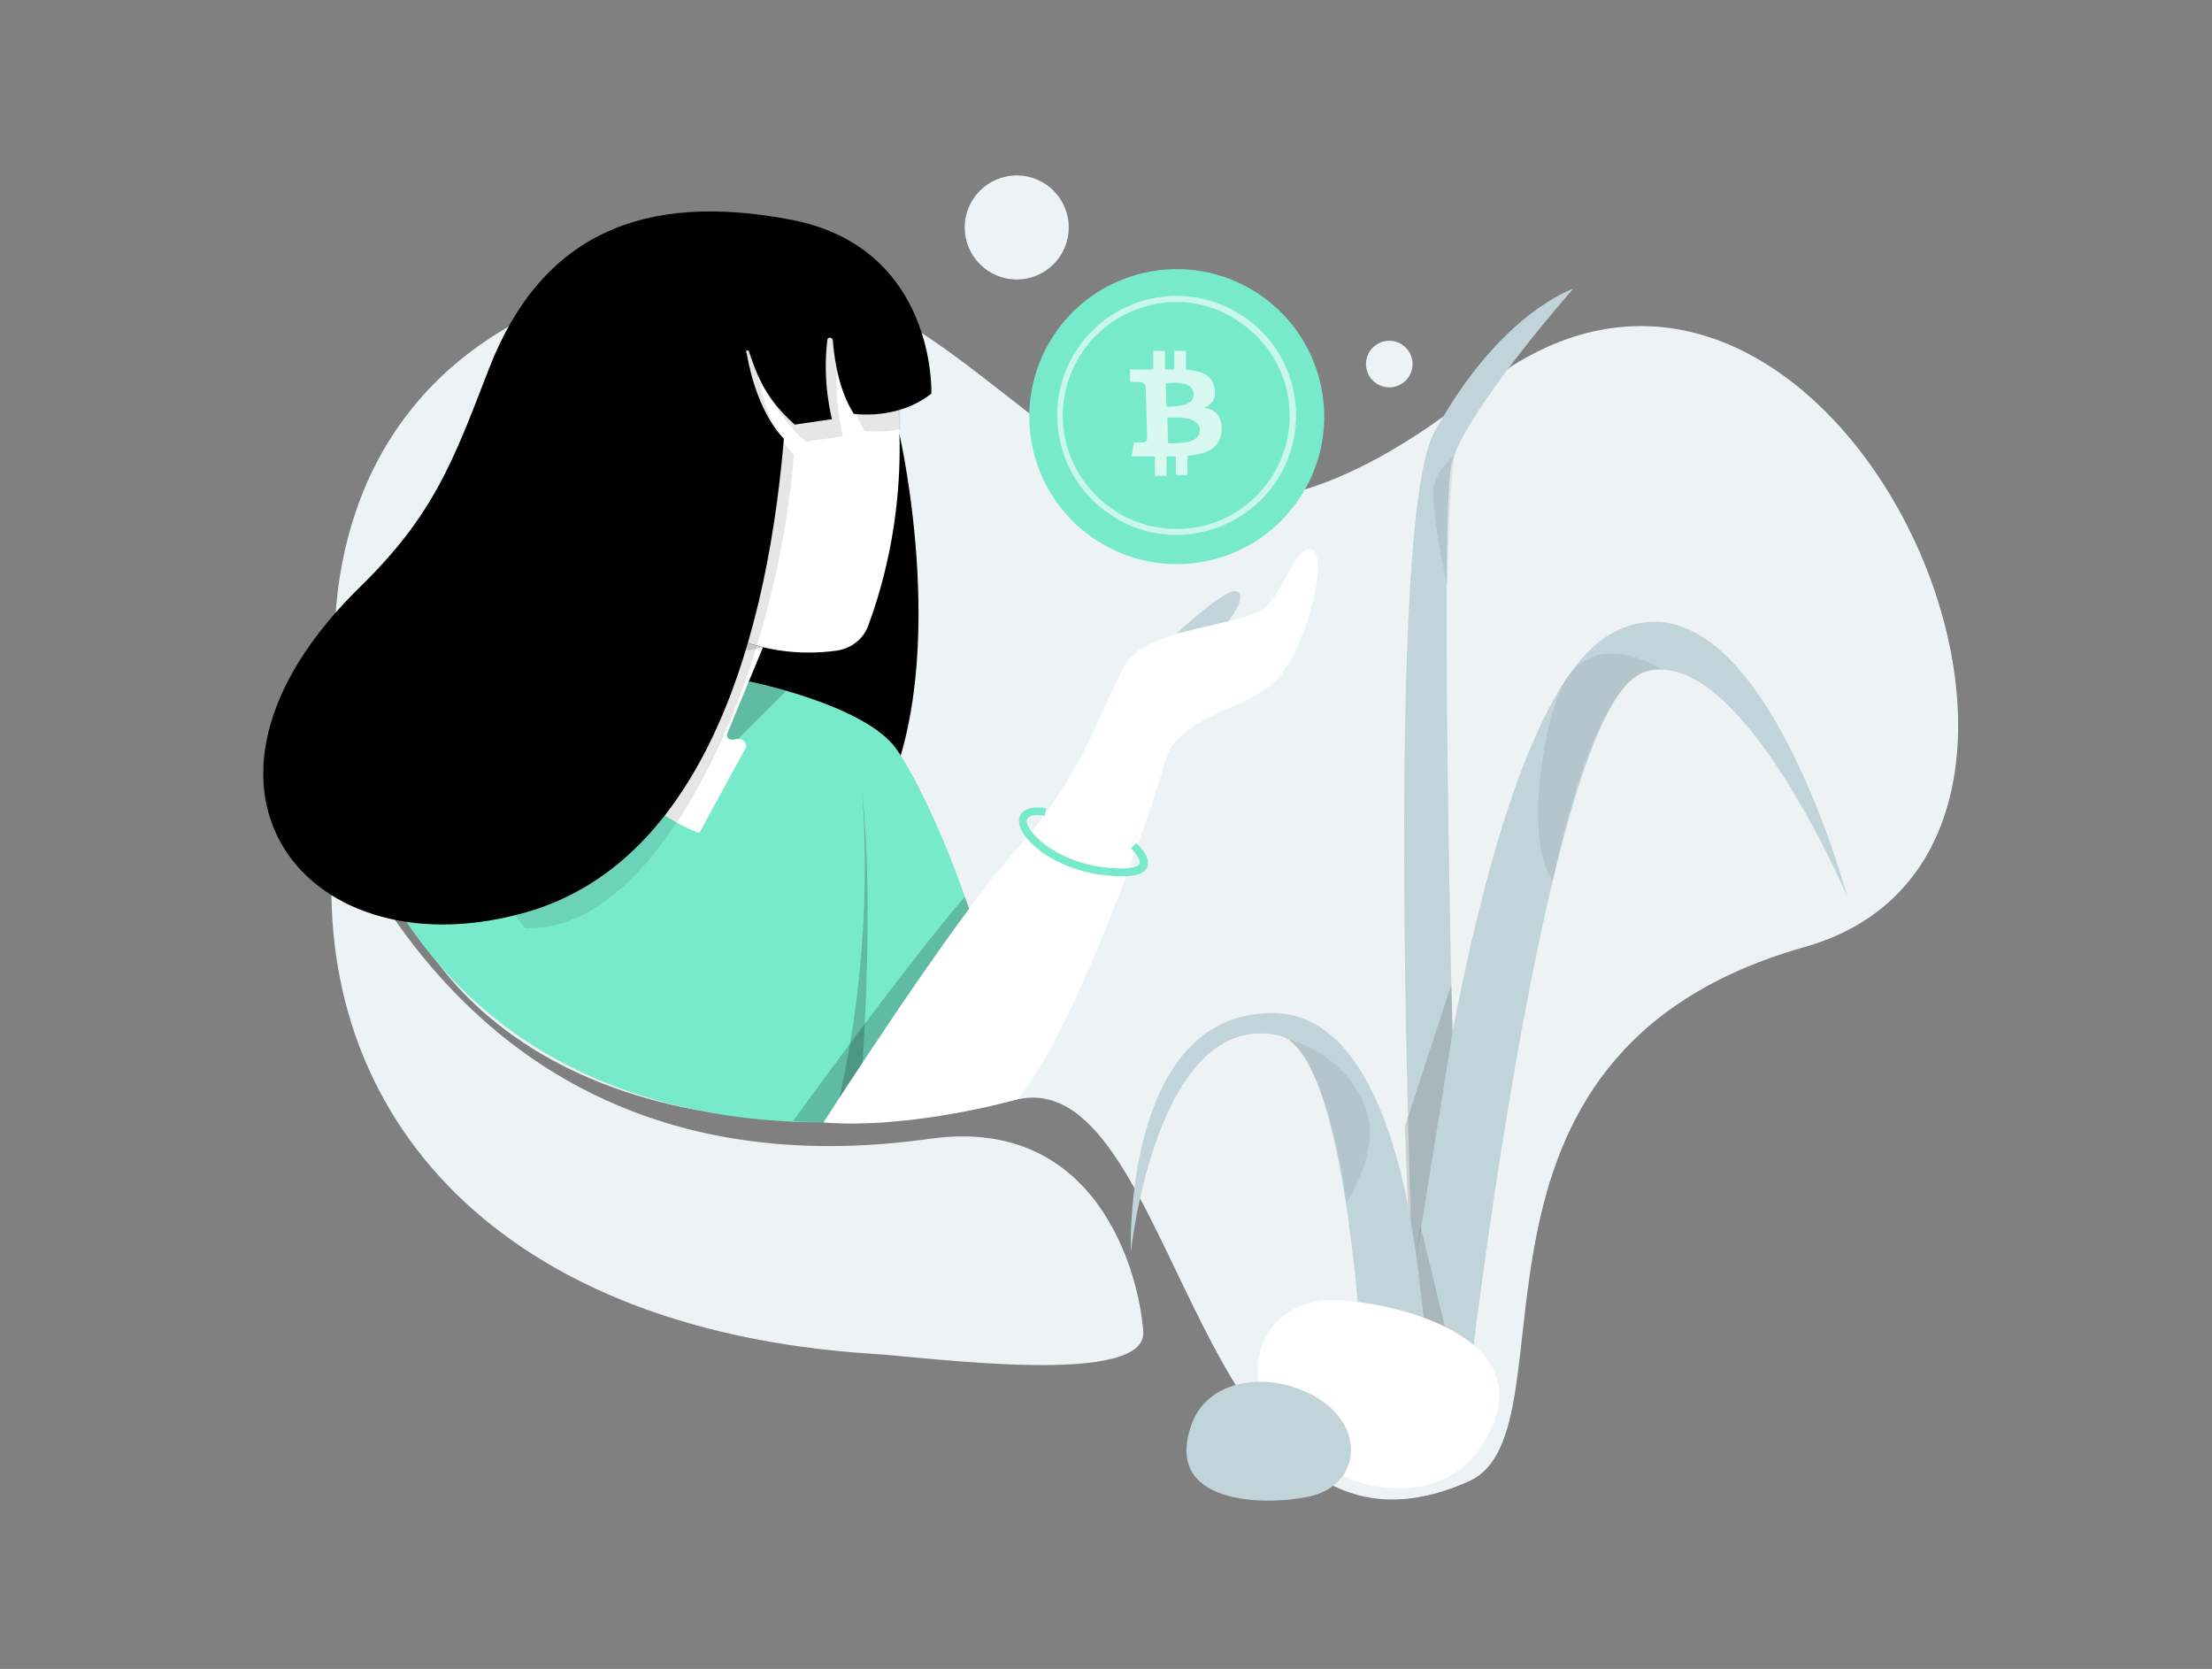 <?xml version="1.0" encoding="UTF-8"?>
<svg width="285px" height="215px" viewBox="0 0 285 215" version="1.1" xmlns="http://www.w3.org/2000/svg" xmlns:xlink="http://www.w3.org/1999/xlink">
    <rect x="0" y="0" width="285" height="215" fill="#808080" stroke="none"/>
    <!-- Generator: Sketch 52.3 (67297) - http://www.bohemiancoding.com/sketch -->
    <title>Error-can only round up by Bitcoin@3x</title>
    <desc>Created with Sketch.</desc>
    <g id="Error-can-only-round-up-by-Bitcoin" stroke="none" stroke-width="1" fill="none" fill-rule="evenodd">
        <g id="Group-4">
            <g transform="translate(33, 22)">
                <path d="M157.8,28 C202.6,-7.7 245.6,87 199.5,100 C150.7,113.8 170.6,162.3 156.3,168.8 C121,184.7 119.1,115.2 98.2,119.6 C70.3,125.5 44,122.4 28,107.2 C6.2,86.5 -4.3,26.8 47.9,14.1 C99.7,1.5 102.8,71.9 157.8,28 Z" id="Path" fill="#EDF3F4"></path>
                <circle id="Oval" fill="#EDF3F4" cx="98" cy="7.3" r="6.7"></circle>
                <circle id="Oval" fill="#EDF3F4" cx="146" cy="24.9" r="3"></circle>
                <path d="M86.8,124.7 C108.1,121.7 113.7,141.5 114.3,149.5 C114.9,156.8 86.3,152.8 79.4,152.4 C29.6,149.2 6.3,120 10.1,85.3 C10.8,78.7 24.9,133.4 86.8,124.7 Z" id="Path" fill="#EDF3F4"></path>
                <path d="M149.5,154.8 C149.5,154.8 144.7,46.5 151.8,33.7 C160.2,18.3 169.7,15.2 169.7,15.2 C169.7,15.2 155.4,31.4 154,37.9 C152.1,47.2 155.2,154.8 155.2,154.8 L149.5,154.8 Z" id="Path" fill="#C1D4D9"></path>
                <path d="M146.9,163.8 C146.9,163.8 154.6,69.7 175,59.4 C193.4,50.1 205,93.5 205,93.5 C205,93.5 190.8,60.1 178.6,64.7 C165.8,69.6 155.7,160.9 155.7,160.9 L146.9,163.8 Z" id="Path" fill="#C1D4D9"></path>
                <g id="Group" transform="translate(0, 5)">
                    <path d="M82.9,29 C82.9,29 90,59.9 80,77.7 L49.4,68.1 L74.9,28.7 L82.9,29 Z" id="Path" fill="#000000"></path>
                    <g opacity="0.15" transform="translate(40, 28)" fill="#000000" id="Path">
                        <path d="M42.3,2.4 C42.3,2.4 41.9,34.1 28,49 L0.5,32.4 L34.6,0.1 L42.3,2.4 Z"></path>
                    </g>
                    <path d="M63.6,60.8 C63.6,60.8 78.5,63.8 82.5,69.5 C86.5,75.2 95.2,94.4 97.4,114.6 C97.4,114.6 35.3,132.7 13,80 L63.6,60.8 Z" id="Path" fill="#78EACC"></path>
                    <g opacity="0.2" transform="translate(60, 60)" fill="#000000" id="Path">
                        <path d="M2.1,8.2 L8.3,2 C8.3,2 6.2,1.4 3.6,0.8 C1,0.2 0.4,8.6 0.4,8.6 L2.1,8.2 Z"></path>
                    </g>
                    <path d="M65.3,56.4 L60.7,67.5 C60.5,67.9 60.9,68.3 61.3,68.3 L62.1,68.2 C62.8,68.1 63.4,68.9 63,69.5 L57.1,80.3 C57.1,80.3 48.7,77.7 42.8,67.3 L55.2,50.2 C55.2,50.2 58.5,54.7 65.3,56.4 Z" id="Path" fill="#FFFFFF"></path>
                    <g opacity="0.15" transform="translate(55, 51)" fill="#000000" id="Path">
                        <path d="M0.7,5.7 C0.7,5.7 6.3,6.4 10.3,5.4 C10.3,5.4 5.4,4.2 2.1,0.8 L0.7,5.7 Z"></path>
                    </g>
                    <path d="M82.2,21.7 C82.2,21.7 85.2,36.4 78.9,53.5 C78.3,55.3 76.7,56.5 74.9,56.8 C70.1,57.5 60.3,57.5 51.6,48 L58.7,12.3 L76.3,10.1 L82.2,21.7 Z" id="Path" fill="#FFFFFF"></path>
                    <g opacity="0.1" transform="translate(8, 2)" fill="#000000" id="Path">
                        <path d="M73.3,9.4 L74.2,7.6 C71.5,4.8 67.7,2.4 62.2,1.4 C43.4,-2.2 30.1,3.1 23.3,20.6 C18.6,32.8 16.7,40.1 6.7,48.7 C3.8,51.2 1.7,54.2 0.4,57.5 L26.7,90.6 C27.3,90.6 27.9,90.5 28.5,90.5 C44.3,89.2 58.8,59.2 61.3,29.6 C61.3,29.6 57.9,26.6 56.5,18.6 C56.4,18.3 56.8,18.2 56.9,18.5 C58,21.7 59,24.5 62.8,27.9 L67.6,27.2 C67.6,27.2 66.3,22.5 67,17 C67,16.6 67.6,16.6 67.7,17 C67.9,19.6 68.5,23.5 70.4,26.5 C70.4,26.5 72.4,26.8 75,26.3 C75,22.8 74.9,16.4 73.3,9.4 Z"></path>
                    </g>
                    <path d="M63.5,18.3 C64.6,21.5 65.6,24.3 69.4,27.7 L74.2,27 C74.2,27 72.9,22.3 73.6,16.8 C73.6,16.4 74.2,16.4 74.3,16.8 C74.5,19.4 75.1,23.3 77,26.3 C77,26.3 82.6,27.2 87,23.7 C87,23.7 87.7,4.9 68.9,1.3 C50.1,-2.3 36.8,3 30,20.5 C25.3,32.7 22.8,39.4 13.4,48.6 C-13.2,74.6 6.8,98.8 35.2,90.4 C55.9,84.2 65.5,59.1 68,29.5 C68,29.5 64.6,26.5 63.2,18.5 C63,18.1 63.4,18 63.5,18.3 Z" id="Path" fill="#000000"></path>
                    <g opacity="0.2" transform="translate(75, 74)" fill="#000000" id="Path">
                        <path d="M0,41 C5.1,19.3 3,0.5 3,0.5 C3,0.5 4.9,13 2.8,40.9"></path>
                    </g>
                    <g opacity="0.2" transform="translate(69, 88)" fill="#000000" id="Path">
                        <path d="M22.3,0.5 C13.5,10.9 0.2,29.4 0.2,29.4 C11.3,30.5 25.7,27.1 25.7,27.1 C27.1,25.6 28.7,23.4 30.2,21 L22.3,0.5 Z"></path>
                    </g>
                    <path d="M73.1,117.6 C73.1,117.6 89.6,91.8 97.8,82.6 C106.5,72.9 108.3,65.5 111.9,58.7 C114.5,53.8 127.7,53.7 130.2,51.1 C132.7,48.5 134.3,42.6 136.2,43.9 C138,45.2 135.5,55.5 132,60 C128.5,64.5 118.9,64.8 117.1,71.1 C115.4,77.4 105.7,105.4 98.1,114.6 C98.2,114.6 84.6,118.5 73.1,117.6 Z" id="Path" fill="#FFFFFF"></path>
                    <path d="M111.6,85.9 C110.8,85.9 109.9,85.8 108.9,85.7 C103.6,85 99.5,82.1 98.5,79.7 C98.2,78.9 98.2,78.3 98.6,77.8 C99.1,77.1 100.2,76.9 101.8,77.1 L101.6,78.1 C100.5,77.9 99.7,78 99.4,78.4 C99.2,78.7 99.3,79.1 99.4,79.3 C100.1,81 103.7,84 109,84.7 C113.1,85.2 113.7,84.5 113.8,84.3 C114,83.8 113.3,82.8 112.7,82.3 L113.4,81.6 C113.6,81.8 115.4,83.4 114.8,84.8 C114.4,85.5 113.4,85.9 111.6,85.9 Z" id="Path" fill="#78EACC"></path>
                    <path d="M118.6,54.6 C118.6,54.6 125.1,48.5 126.4,49.2 C127.7,49.9 125.3,53 125.3,53 L118.6,54.6 Z" id="Path" fill="#C1D4D9"></path>
                </g>
                <g id="Group" transform="translate(95, 8)">
                    <g>
                        <circle id="Oval" fill="#78EACC" transform="translate(23.616, 23.67) rotate(-12.868) translate(-23.616, -23.67) " cx="23.616" cy="23.67" r="19"></circle>
                        <g opacity="0.6" transform="translate(8, 8)" fill="#FFFFFF" fill-rule="nonzero" id="Shape">
                            <path d="M15.5,30.9 C12.6,30.9 9.8,30.1 7.4,28.5 C3.9,26.3 1.5,22.9 0.6,18.9 C-1.3,10.6 3.9,2.4 12.2,0.5 C16.2,-0.4 20.3,0.3 23.8,2.5 C27.3,4.7 29.7,8.1 30.6,12.1 C32.5,20.4 27.3,28.6 19,30.5 C17.9,30.8 16.7,30.9 15.5,30.9 Z M15.6,0.9 C14.5,0.9 13.4,1 12.3,1.3 C4.4,3.1 -0.5,11 1.3,18.8 C2.2,22.6 4.5,25.8 7.8,27.9 C11.1,30 15,30.6 18.8,29.8 C26.7,28 31.6,20.1 29.8,12.3 C28.9,8.5 26.6,5.3 23.3,3.2 C21,1.7 18.3,0.9 15.6,0.9 Z"></path>
                        </g>
                    </g>
                    <g opacity="0.7" transform="translate(17, 15)" fill="#FFFFFF" fill-rule="nonzero" id="Shape">
                        <path d="M11.5,5.1 C11.3,3.3 9.8,2.8 7.8,2.6 L7.8,0.2 L6.3,0.2 L6.3,2.6 C5.9,2.6 5.5,2.6 5.1,2.6 L5.1,0.2 L3.6,0.2 L3.6,2.6 C3.3,2.6 3,2.6 2.7,2.6 L0.6,2.6 L0.6,4.2 C0.6,4.2 1.7,4.2 1.7,4.2 C2.3,4.2 2.5,4.5 2.6,4.8 L2.7,7.6 C2.7,7.6 2.8,7.6 2.9,7.6 C2.9,7.6 2.8,7.6 2.7,7.6 L2.8,11.5 C2.8,11.7 2.7,12 2.2,12 C2.2,12 1.1,12 1.1,12 L0.8,13.8 L2.7,13.8 C3.1,13.8 3.4,13.8 3.8,13.8 L3.8,16.3 L5.3,16.3 L5.3,13.8 C5.7,13.8 6.1,13.8 6.5,13.8 L6.5,16.2 L8,16.2 L8,13.7 C10.5,13.5 12.2,12.8 12.4,10.5 C12.5,8.6 11.6,7.8 10.2,7.5 C11.2,7.1 11.7,6.3 11.5,5.1 Z M9.6,10.4 C9.6,12.3 6.5,12.1 5.5,12.1 L5.4,8.8 C6.4,8.8 9.5,8.5 9.6,10.4 Z M8.8,5.8 C8.8,7.5 6.2,7.3 5.3,7.4 L5.2,4.4 C6.1,4.3 8.7,4 8.8,5.8 Z"></path>
                    </g>
                </g>
                <path d="M151,160.3 C151,160.3 151.4,108.6 131,108.5 C111.6,108.4 112.7,139.3 112.7,139.3 C112.7,139.3 116,107.9 131.8,111.4 C141.5,113.5 143,162 143,162 L151,160.3 Z" id="Path" fill="#C1D4D9"></path>
                <g id="Group" opacity="0.14" transform="translate(149, 135)" fill="#000000">
                    <polygon id="Path" points="1 0.9 0.5 4.8 1.8 15.8 5.1 17.7"></polygon>
                </g>
                <path d="M139.4,145.5 C148,145.9 167.2,151 157.5,164.8 C152.7,171.5 143.3,170.6 137,166.6 C124.2,158.3 128.2,145 139.4,145.5 Z" id="Path" fill="#FFFFFF"></path>
                <g id="Group" opacity="0.07" transform="translate(165, 62)" fill="#000000">
                    <path d="M16.1,2.3 C16.1,2.3 8,-3.3 3.6,3.7 C1.4,7.1 -2,23.8 2.1,29.5 C2.1,29.5 7.5,0.6 16.1,2.3 Z" id="Path"></path>
                </g>
                <g id="Group" opacity="0.07" transform="translate(133, 111)" fill="#000000">
                    <path d="M0,0.9 C0,0.9 7.6,2.6 10.1,10.2 C11.8,15.4 7.5,21.9 7.5,21.9 C7.5,21.9 5.5,5.2 0,0.9 Z" id="Path"></path>
                </g>
                <g id="Group" opacity="0.07" transform="translate(151, 36)" fill="#000000">
                    <path d="M3.4,0.7 C3.4,0.7 1.5,2 0.8,4.4 C0.1,6.8 2.5,17.6 2.5,17.6 C2.5,17.6 2.6,6.2 3.4,0.7 Z" id="Path"></path>
                </g>
                <g id="Group" opacity="0.14" transform="translate(148, 104)" fill="#000000">
                    <polygon id="Path" points="6 0.8 6.2 6.7 1.5 35.8 0.4 29.1 0 19.2"></polygon>
                </g>
                <path d="M135.6,170.8 C130,172 116.6,171.9 120.6,161.3 C122.6,156.1 128.9,155.1 133.7,156.7 C143.4,159.9 143,169.3 135.6,170.8 Z" id="Path" fill="#C1D4D9"></path>
            </g>
        </g>
    </g>
</svg>